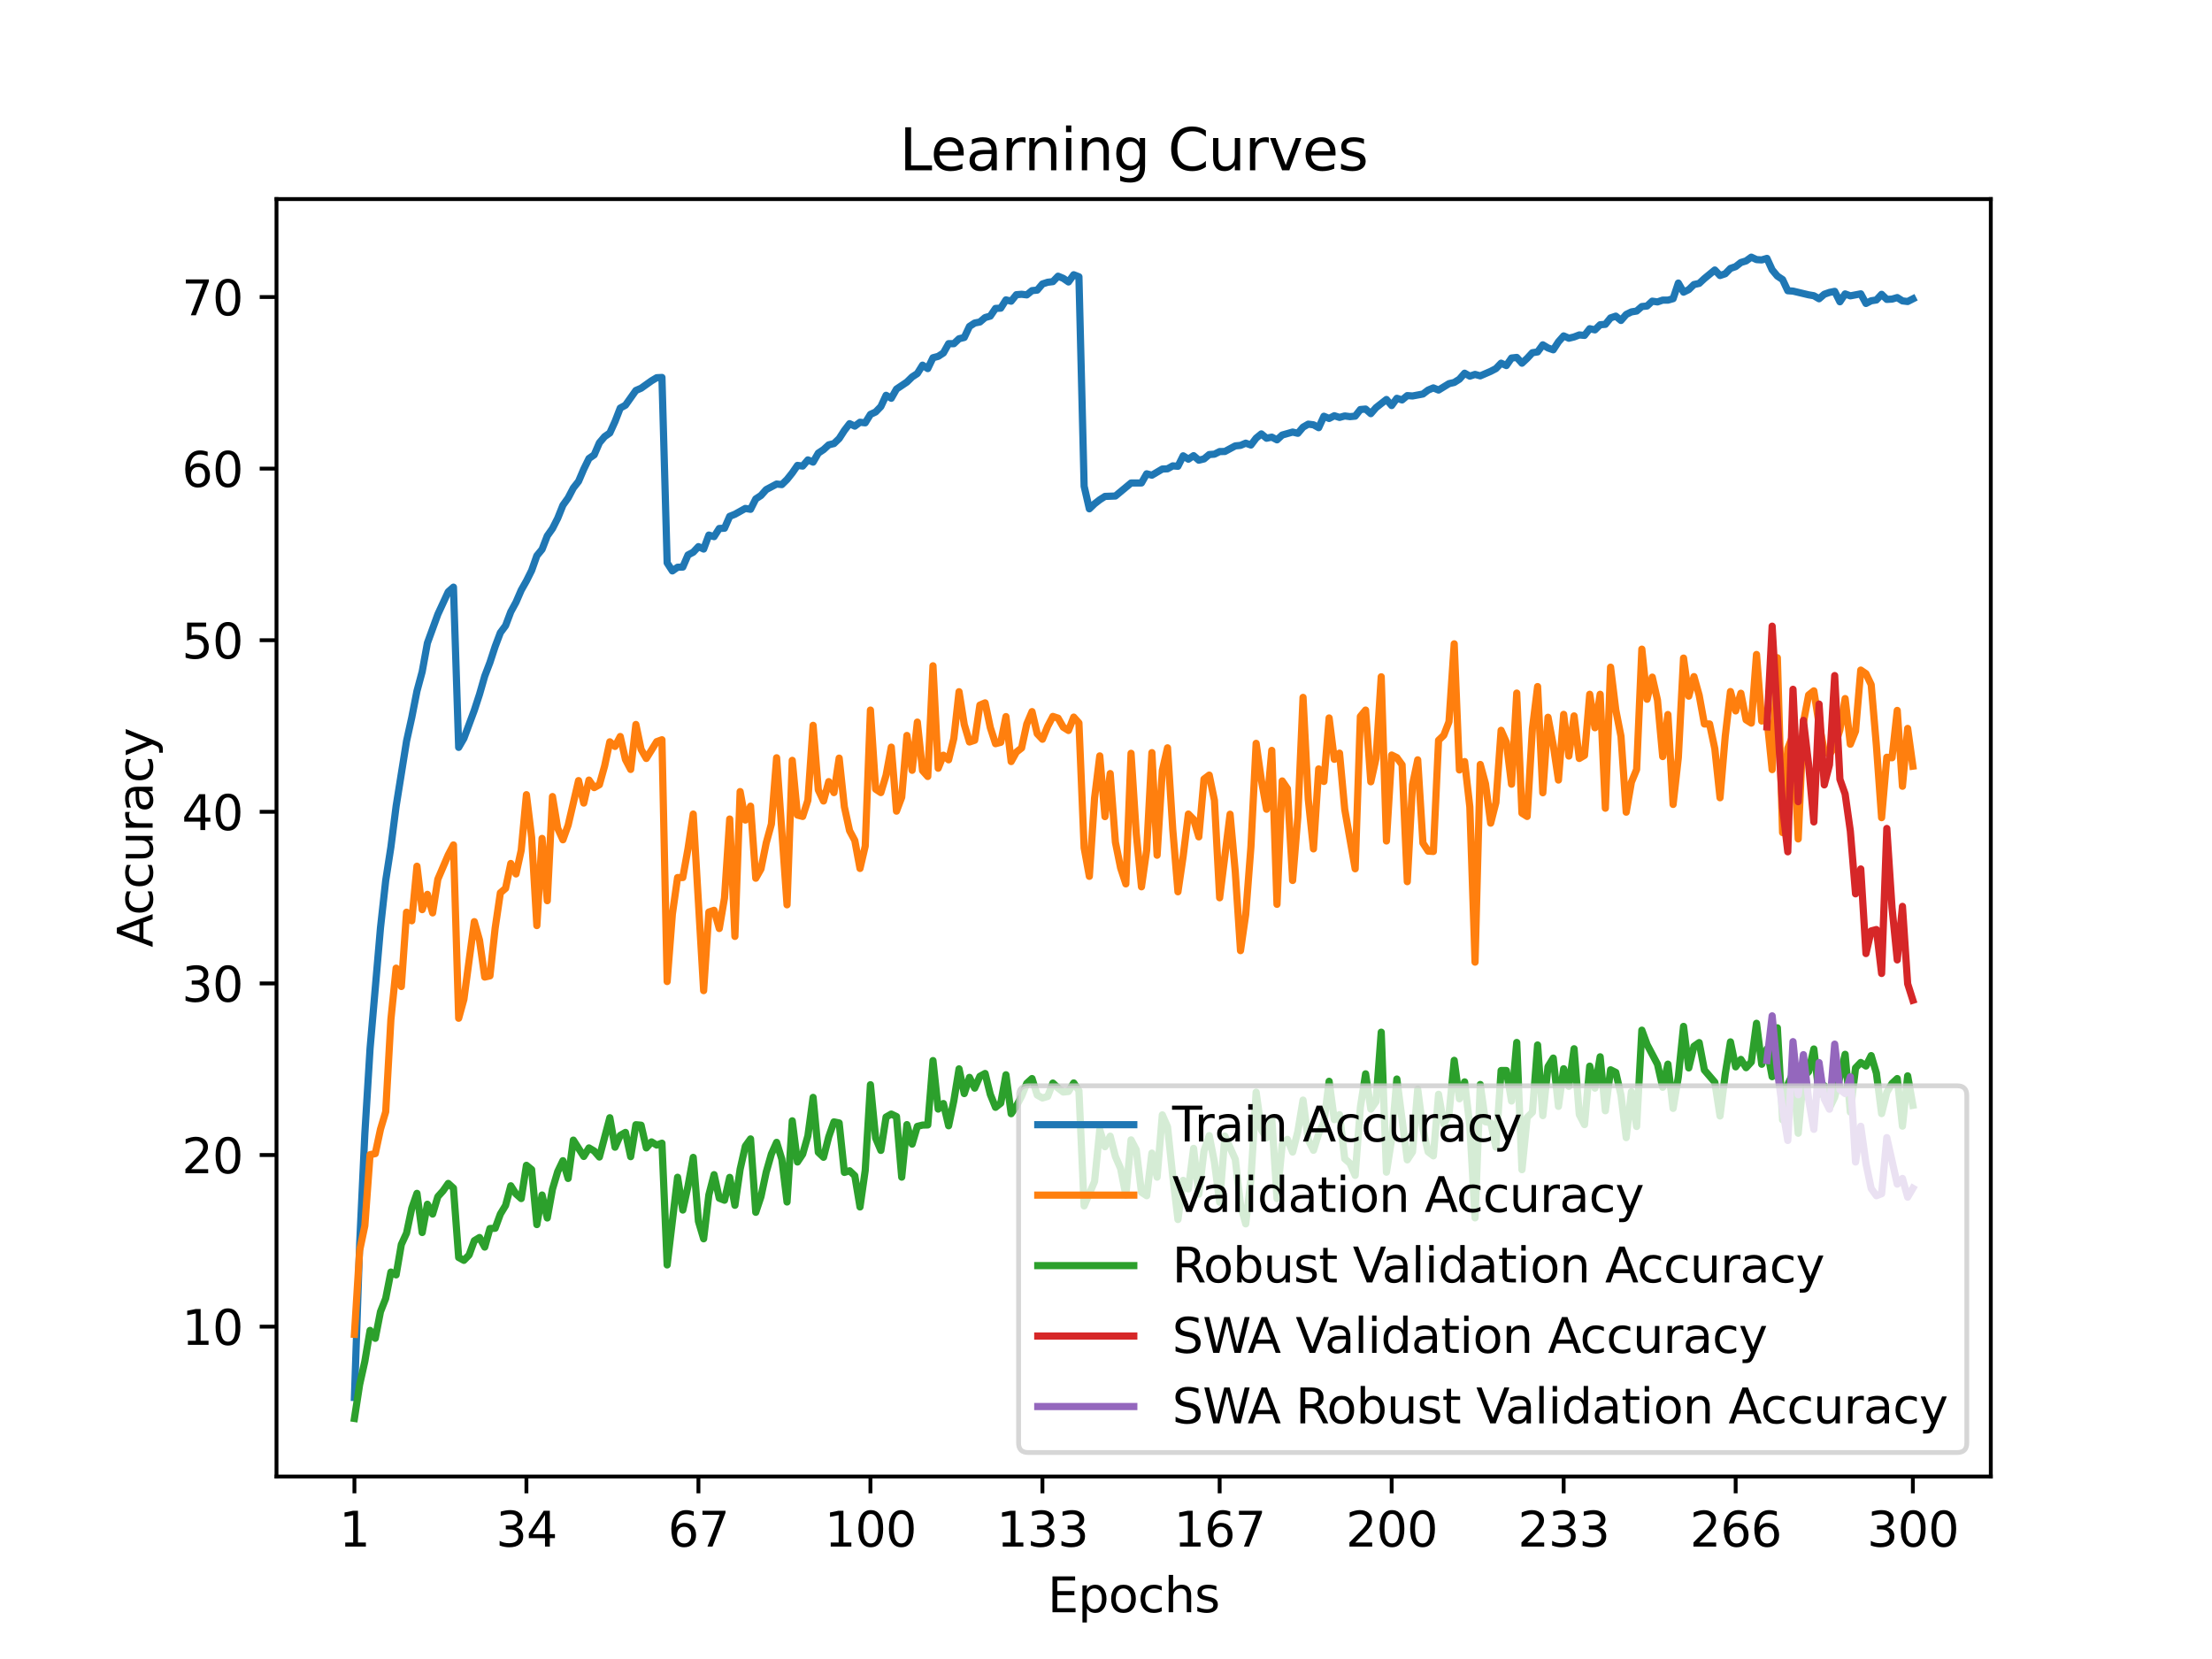 <?xml version="1.0" encoding="utf-8" standalone="no"?>
<!DOCTYPE svg PUBLIC "-//W3C//DTD SVG 1.1//EN"
  "http://www.w3.org/Graphics/SVG/1.1/DTD/svg11.dtd">
<svg xmlns:xlink="http://www.w3.org/1999/xlink" width="460.8pt" height="345.6pt" viewBox="0 0 460.8 345.6" xmlns="http://www.w3.org/2000/svg" version="1.1">
 <defs>
  <style type="text/css">*{stroke-linejoin: round; stroke-linecap: butt}</style>
 </defs>
 <g id="figure_1">
  <g id="patch_1">
   <path d="M 0 345.6 
L 460.8 345.6 
L 460.8 0 
L 0 0 
z
" style="fill: #ffffff"/>
  </g>
  <g id="axes_1">
   <g id="patch_2">
    <path d="M 57.6 307.584 
L 414.72 307.584 
L 414.72 41.472 
L 57.6 41.472 
z
" style="fill: #ffffff"/>
   </g>
   <g id="matplotlib.axis_1">
    <g id="xtick_1">
     <g id="line2d_1">
      <defs>
       <path id="mabf209eed7" d="M 0 0 
L 0 3.5 
" style="stroke: #000000; stroke-width: 0.8"/>
      </defs>
      <g>
       <use xlink:href="#mabf209eed7" x="73.833" y="307.584" style="stroke: #000000; stroke-width: 0.8"/>
      </g>
     </g>
     <g id="text_1">
      <!-- 1 -->
      <g transform="translate(70.651 322.182) scale(0.1 -0.1)">
       <defs>
        <path id="DejaVuSans-31" d="M 794 531 
L 1825 531 
L 1825 4091 
L 703 3866 
L 703 4441 
L 1819 4666 
L 2450 4666 
L 2450 531 
L 3481 531 
L 3481 0 
L 794 0 
L 794 531 
z
" transform="scale(0.016)"/>
       </defs>
       <use xlink:href="#DejaVuSans-31"/>
      </g>
     </g>
    </g>
    <g id="xtick_2">
     <g id="line2d_2">
      <g>
       <use xlink:href="#mabf209eed7" x="109.664" y="307.584" style="stroke: #000000; stroke-width: 0.8"/>
      </g>
     </g>
     <g id="text_2">
      <!-- 34 -->
      <g transform="translate(103.302 322.182) scale(0.1 -0.1)">
       <defs>
        <path id="DejaVuSans-33" d="M 2597 2516 
Q 3050 2419 3304 2112 
Q 3559 1806 3559 1356 
Q 3559 666 3084 287 
Q 2609 -91 1734 -91 
Q 1441 -91 1130 -33 
Q 819 25 488 141 
L 488 750 
Q 750 597 1062 519 
Q 1375 441 1716 441 
Q 2309 441 2620 675 
Q 2931 909 2931 1356 
Q 2931 1769 2642 2001 
Q 2353 2234 1838 2234 
L 1294 2234 
L 1294 2753 
L 1863 2753 
Q 2328 2753 2575 2939 
Q 2822 3125 2822 3475 
Q 2822 3834 2567 4026 
Q 2313 4219 1838 4219 
Q 1578 4219 1281 4162 
Q 984 4106 628 3988 
L 628 4550 
Q 988 4650 1302 4700 
Q 1616 4750 1894 4750 
Q 2613 4750 3031 4423 
Q 3450 4097 3450 3541 
Q 3450 3153 3228 2886 
Q 3006 2619 2597 2516 
z
" transform="scale(0.016)"/>
        <path id="DejaVuSans-34" d="M 2419 4116 
L 825 1625 
L 2419 1625 
L 2419 4116 
z
M 2253 4666 
L 3047 4666 
L 3047 1625 
L 3713 1625 
L 3713 1100 
L 3047 1100 
L 3047 0 
L 2419 0 
L 2419 1100 
L 313 1100 
L 313 1709 
L 2253 4666 
z
" transform="scale(0.016)"/>
       </defs>
       <use xlink:href="#DejaVuSans-33"/>
       <use xlink:href="#DejaVuSans-34" x="63.623"/>
      </g>
     </g>
    </g>
    <g id="xtick_3">
     <g id="line2d_3">
      <g>
       <use xlink:href="#mabf209eed7" x="145.496" y="307.584" style="stroke: #000000; stroke-width: 0.8"/>
      </g>
     </g>
     <g id="text_3">
      <!-- 67 -->
      <g transform="translate(139.133 322.182) scale(0.1 -0.1)">
       <defs>
        <path id="DejaVuSans-36" d="M 2113 2584 
Q 1688 2584 1439 2293 
Q 1191 2003 1191 1497 
Q 1191 994 1439 701 
Q 1688 409 2113 409 
Q 2538 409 2786 701 
Q 3034 994 3034 1497 
Q 3034 2003 2786 2293 
Q 2538 2584 2113 2584 
z
M 3366 4563 
L 3366 3988 
Q 3128 4100 2886 4159 
Q 2644 4219 2406 4219 
Q 1781 4219 1451 3797 
Q 1122 3375 1075 2522 
Q 1259 2794 1537 2939 
Q 1816 3084 2150 3084 
Q 2853 3084 3261 2657 
Q 3669 2231 3669 1497 
Q 3669 778 3244 343 
Q 2819 -91 2113 -91 
Q 1303 -91 875 529 
Q 447 1150 447 2328 
Q 447 3434 972 4092 
Q 1497 4750 2381 4750 
Q 2619 4750 2861 4703 
Q 3103 4656 3366 4563 
z
" transform="scale(0.016)"/>
        <path id="DejaVuSans-37" d="M 525 4666 
L 3525 4666 
L 3525 4397 
L 1831 0 
L 1172 0 
L 2766 4134 
L 525 4134 
L 525 4666 
z
" transform="scale(0.016)"/>
       </defs>
       <use xlink:href="#DejaVuSans-36"/>
       <use xlink:href="#DejaVuSans-37" x="63.623"/>
      </g>
     </g>
    </g>
    <g id="xtick_4">
     <g id="line2d_4">
      <g>
       <use xlink:href="#mabf209eed7" x="181.327" y="307.584" style="stroke: #000000; stroke-width: 0.8"/>
      </g>
     </g>
     <g id="text_4">
      <!-- 100 -->
      <g transform="translate(171.783 322.182) scale(0.1 -0.1)">
       <defs>
        <path id="DejaVuSans-30" d="M 2034 4250 
Q 1547 4250 1301 3770 
Q 1056 3291 1056 2328 
Q 1056 1369 1301 889 
Q 1547 409 2034 409 
Q 2525 409 2770 889 
Q 3016 1369 3016 2328 
Q 3016 3291 2770 3770 
Q 2525 4250 2034 4250 
z
M 2034 4750 
Q 2819 4750 3233 4129 
Q 3647 3509 3647 2328 
Q 3647 1150 3233 529 
Q 2819 -91 2034 -91 
Q 1250 -91 836 529 
Q 422 1150 422 2328 
Q 422 3509 836 4129 
Q 1250 4750 2034 4750 
z
" transform="scale(0.016)"/>
       </defs>
       <use xlink:href="#DejaVuSans-31"/>
       <use xlink:href="#DejaVuSans-30" x="63.623"/>
       <use xlink:href="#DejaVuSans-30" x="127.246"/>
      </g>
     </g>
    </g>
    <g id="xtick_5">
     <g id="line2d_5">
      <g>
       <use xlink:href="#mabf209eed7" x="217.158" y="307.584" style="stroke: #000000; stroke-width: 0.8"/>
      </g>
     </g>
     <g id="text_5">
      <!-- 133 -->
      <g transform="translate(207.615 322.182) scale(0.1 -0.1)">
       <use xlink:href="#DejaVuSans-31"/>
       <use xlink:href="#DejaVuSans-33" x="63.623"/>
       <use xlink:href="#DejaVuSans-33" x="127.246"/>
      </g>
     </g>
    </g>
    <g id="xtick_6">
     <g id="line2d_6">
      <g>
       <use xlink:href="#mabf209eed7" x="254.076" y="307.584" style="stroke: #000000; stroke-width: 0.8"/>
      </g>
     </g>
     <g id="text_6">
      <!-- 167 -->
      <g transform="translate(244.532 322.182) scale(0.1 -0.1)">
       <use xlink:href="#DejaVuSans-31"/>
       <use xlink:href="#DejaVuSans-36" x="63.623"/>
       <use xlink:href="#DejaVuSans-37" x="127.246"/>
      </g>
     </g>
    </g>
    <g id="xtick_7">
     <g id="line2d_7">
      <g>
       <use xlink:href="#mabf209eed7" x="289.907" y="307.584" style="stroke: #000000; stroke-width: 0.8"/>
      </g>
     </g>
     <g id="text_7">
      <!-- 200 -->
      <g transform="translate(280.363 322.182) scale(0.1 -0.1)">
       <defs>
        <path id="DejaVuSans-32" d="M 1228 531 
L 3431 531 
L 3431 0 
L 469 0 
L 469 531 
Q 828 903 1448 1529 
Q 2069 2156 2228 2338 
Q 2531 2678 2651 2914 
Q 2772 3150 2772 3378 
Q 2772 3750 2511 3984 
Q 2250 4219 1831 4219 
Q 1534 4219 1204 4116 
Q 875 4013 500 3803 
L 500 4441 
Q 881 4594 1212 4672 
Q 1544 4750 1819 4750 
Q 2544 4750 2975 4387 
Q 3406 4025 3406 3419 
Q 3406 3131 3298 2873 
Q 3191 2616 2906 2266 
Q 2828 2175 2409 1742 
Q 1991 1309 1228 531 
z
" transform="scale(0.016)"/>
       </defs>
       <use xlink:href="#DejaVuSans-32"/>
       <use xlink:href="#DejaVuSans-30" x="63.623"/>
       <use xlink:href="#DejaVuSans-30" x="127.246"/>
      </g>
     </g>
    </g>
    <g id="xtick_8">
     <g id="line2d_8">
      <g>
       <use xlink:href="#mabf209eed7" x="325.739" y="307.584" style="stroke: #000000; stroke-width: 0.8"/>
      </g>
     </g>
     <g id="text_8">
      <!-- 233 -->
      <g transform="translate(316.195 322.182) scale(0.1 -0.1)">
       <use xlink:href="#DejaVuSans-32"/>
       <use xlink:href="#DejaVuSans-33" x="63.623"/>
       <use xlink:href="#DejaVuSans-33" x="127.246"/>
      </g>
     </g>
    </g>
    <g id="xtick_9">
     <g id="line2d_9">
      <g>
       <use xlink:href="#mabf209eed7" x="361.57" y="307.584" style="stroke: #000000; stroke-width: 0.8"/>
      </g>
     </g>
     <g id="text_9">
      <!-- 266 -->
      <g transform="translate(352.026 322.182) scale(0.1 -0.1)">
       <use xlink:href="#DejaVuSans-32"/>
       <use xlink:href="#DejaVuSans-36" x="63.623"/>
       <use xlink:href="#DejaVuSans-36" x="127.246"/>
      </g>
     </g>
    </g>
    <g id="xtick_10">
     <g id="line2d_10">
      <g>
       <use xlink:href="#mabf209eed7" x="398.487" y="307.584" style="stroke: #000000; stroke-width: 0.8"/>
      </g>
     </g>
     <g id="text_10">
      <!-- 300 -->
      <g transform="translate(388.944 322.182) scale(0.1 -0.1)">
       <use xlink:href="#DejaVuSans-33"/>
       <use xlink:href="#DejaVuSans-30" x="63.623"/>
       <use xlink:href="#DejaVuSans-30" x="127.246"/>
      </g>
     </g>
    </g>
    <g id="text_11">
     <!-- Epochs -->
     <g transform="translate(218.244 335.861) scale(0.1 -0.1)">
      <defs>
       <path id="DejaVuSans-45" d="M 628 4666 
L 3578 4666 
L 3578 4134 
L 1259 4134 
L 1259 2753 
L 3481 2753 
L 3481 2222 
L 1259 2222 
L 1259 531 
L 3634 531 
L 3634 0 
L 628 0 
L 628 4666 
z
" transform="scale(0.016)"/>
       <path id="DejaVuSans-70" d="M 1159 525 
L 1159 -1331 
L 581 -1331 
L 581 3500 
L 1159 3500 
L 1159 2969 
Q 1341 3281 1617 3432 
Q 1894 3584 2278 3584 
Q 2916 3584 3314 3078 
Q 3713 2572 3713 1747 
Q 3713 922 3314 415 
Q 2916 -91 2278 -91 
Q 1894 -91 1617 61 
Q 1341 213 1159 525 
z
M 3116 1747 
Q 3116 2381 2855 2742 
Q 2594 3103 2138 3103 
Q 1681 3103 1420 2742 
Q 1159 2381 1159 1747 
Q 1159 1113 1420 752 
Q 1681 391 2138 391 
Q 2594 391 2855 752 
Q 3116 1113 3116 1747 
z
" transform="scale(0.016)"/>
       <path id="DejaVuSans-6f" d="M 1959 3097 
Q 1497 3097 1228 2736 
Q 959 2375 959 1747 
Q 959 1119 1226 758 
Q 1494 397 1959 397 
Q 2419 397 2687 759 
Q 2956 1122 2956 1747 
Q 2956 2369 2687 2733 
Q 2419 3097 1959 3097 
z
M 1959 3584 
Q 2709 3584 3137 3096 
Q 3566 2609 3566 1747 
Q 3566 888 3137 398 
Q 2709 -91 1959 -91 
Q 1206 -91 779 398 
Q 353 888 353 1747 
Q 353 2609 779 3096 
Q 1206 3584 1959 3584 
z
" transform="scale(0.016)"/>
       <path id="DejaVuSans-63" d="M 3122 3366 
L 3122 2828 
Q 2878 2963 2633 3030 
Q 2388 3097 2138 3097 
Q 1578 3097 1268 2742 
Q 959 2388 959 1747 
Q 959 1106 1268 751 
Q 1578 397 2138 397 
Q 2388 397 2633 464 
Q 2878 531 3122 666 
L 3122 134 
Q 2881 22 2623 -34 
Q 2366 -91 2075 -91 
Q 1284 -91 818 406 
Q 353 903 353 1747 
Q 353 2603 823 3093 
Q 1294 3584 2113 3584 
Q 2378 3584 2631 3529 
Q 2884 3475 3122 3366 
z
" transform="scale(0.016)"/>
       <path id="DejaVuSans-68" d="M 3513 2113 
L 3513 0 
L 2938 0 
L 2938 2094 
Q 2938 2591 2744 2837 
Q 2550 3084 2163 3084 
Q 1697 3084 1428 2787 
Q 1159 2491 1159 1978 
L 1159 0 
L 581 0 
L 581 4863 
L 1159 4863 
L 1159 2956 
Q 1366 3272 1645 3428 
Q 1925 3584 2291 3584 
Q 2894 3584 3203 3211 
Q 3513 2838 3513 2113 
z
" transform="scale(0.016)"/>
       <path id="DejaVuSans-73" d="M 2834 3397 
L 2834 2853 
Q 2591 2978 2328 3040 
Q 2066 3103 1784 3103 
Q 1356 3103 1142 2972 
Q 928 2841 928 2578 
Q 928 2378 1081 2264 
Q 1234 2150 1697 2047 
L 1894 2003 
Q 2506 1872 2764 1633 
Q 3022 1394 3022 966 
Q 3022 478 2636 193 
Q 2250 -91 1575 -91 
Q 1294 -91 989 -36 
Q 684 19 347 128 
L 347 722 
Q 666 556 975 473 
Q 1284 391 1588 391 
Q 1994 391 2212 530 
Q 2431 669 2431 922 
Q 2431 1156 2273 1281 
Q 2116 1406 1581 1522 
L 1381 1569 
Q 847 1681 609 1914 
Q 372 2147 372 2553 
Q 372 3047 722 3315 
Q 1072 3584 1716 3584 
Q 2034 3584 2315 3537 
Q 2597 3491 2834 3397 
z
" transform="scale(0.016)"/>
      </defs>
      <use xlink:href="#DejaVuSans-45"/>
      <use xlink:href="#DejaVuSans-70" x="63.184"/>
      <use xlink:href="#DejaVuSans-6f" x="126.66"/>
      <use xlink:href="#DejaVuSans-63" x="187.842"/>
      <use xlink:href="#DejaVuSans-68" x="242.822"/>
      <use xlink:href="#DejaVuSans-73" x="306.201"/>
     </g>
    </g>
   </g>
   <g id="matplotlib.axis_2">
    <g id="ytick_1">
     <g id="line2d_11">
      <defs>
       <path id="m781e05c238" d="M 0 0 
L -3.5 0 
" style="stroke: #000000; stroke-width: 0.8"/>
      </defs>
      <g>
       <use xlink:href="#m781e05c238" x="57.6" y="276.358" style="stroke: #000000; stroke-width: 0.8"/>
      </g>
     </g>
     <g id="text_12">
      <!-- 10 -->
      <g transform="translate(37.875 280.157) scale(0.1 -0.1)">
       <use xlink:href="#DejaVuSans-31"/>
       <use xlink:href="#DejaVuSans-30" x="63.623"/>
      </g>
     </g>
    </g>
    <g id="ytick_2">
     <g id="line2d_12">
      <g>
       <use xlink:href="#m781e05c238" x="57.6" y="240.611" style="stroke: #000000; stroke-width: 0.8"/>
      </g>
     </g>
     <g id="text_13">
      <!-- 20 -->
      <g transform="translate(37.875 244.41) scale(0.1 -0.1)">
       <use xlink:href="#DejaVuSans-32"/>
       <use xlink:href="#DejaVuSans-30" x="63.623"/>
      </g>
     </g>
    </g>
    <g id="ytick_3">
     <g id="line2d_13">
      <g>
       <use xlink:href="#m781e05c238" x="57.6" y="204.865" style="stroke: #000000; stroke-width: 0.8"/>
      </g>
     </g>
     <g id="text_14">
      <!-- 30 -->
      <g transform="translate(37.875 208.664) scale(0.1 -0.1)">
       <use xlink:href="#DejaVuSans-33"/>
       <use xlink:href="#DejaVuSans-30" x="63.623"/>
      </g>
     </g>
    </g>
    <g id="ytick_4">
     <g id="line2d_14">
      <g>
       <use xlink:href="#m781e05c238" x="57.6" y="169.118" style="stroke: #000000; stroke-width: 0.8"/>
      </g>
     </g>
     <g id="text_15">
      <!-- 40 -->
      <g transform="translate(37.875 172.917) scale(0.1 -0.1)">
       <use xlink:href="#DejaVuSans-34"/>
       <use xlink:href="#DejaVuSans-30" x="63.623"/>
      </g>
     </g>
    </g>
    <g id="ytick_5">
     <g id="line2d_15">
      <g>
       <use xlink:href="#m781e05c238" x="57.6" y="133.372" style="stroke: #000000; stroke-width: 0.8"/>
      </g>
     </g>
     <g id="text_16">
      <!-- 50 -->
      <g transform="translate(37.875 137.171) scale(0.1 -0.1)">
       <defs>
        <path id="DejaVuSans-35" d="M 691 4666 
L 3169 4666 
L 3169 4134 
L 1269 4134 
L 1269 2991 
Q 1406 3038 1543 3061 
Q 1681 3084 1819 3084 
Q 2600 3084 3056 2656 
Q 3513 2228 3513 1497 
Q 3513 744 3044 326 
Q 2575 -91 1722 -91 
Q 1428 -91 1123 -41 
Q 819 9 494 109 
L 494 744 
Q 775 591 1075 516 
Q 1375 441 1709 441 
Q 2250 441 2565 725 
Q 2881 1009 2881 1497 
Q 2881 1984 2565 2268 
Q 2250 2553 1709 2553 
Q 1456 2553 1204 2497 
Q 953 2441 691 2322 
L 691 4666 
z
" transform="scale(0.016)"/>
       </defs>
       <use xlink:href="#DejaVuSans-35"/>
       <use xlink:href="#DejaVuSans-30" x="63.623"/>
      </g>
     </g>
    </g>
    <g id="ytick_6">
     <g id="line2d_16">
      <g>
       <use xlink:href="#m781e05c238" x="57.6" y="97.625" style="stroke: #000000; stroke-width: 0.8"/>
      </g>
     </g>
     <g id="text_17">
      <!-- 60 -->
      <g transform="translate(37.875 101.425) scale(0.1 -0.1)">
       <use xlink:href="#DejaVuSans-36"/>
       <use xlink:href="#DejaVuSans-30" x="63.623"/>
      </g>
     </g>
    </g>
    <g id="ytick_7">
     <g id="line2d_17">
      <g>
       <use xlink:href="#m781e05c238" x="57.6" y="61.879" style="stroke: #000000; stroke-width: 0.8"/>
      </g>
     </g>
     <g id="text_18">
      <!-- 70 -->
      <g transform="translate(37.875 65.678) scale(0.1 -0.1)">
       <use xlink:href="#DejaVuSans-37"/>
       <use xlink:href="#DejaVuSans-30" x="63.623"/>
      </g>
     </g>
    </g>
    <g id="text_19">
     <!-- Accuracy -->
     <g transform="translate(31.795 197.356) rotate(-90) scale(0.1 -0.1)">
      <defs>
       <path id="DejaVuSans-41" d="M 2188 4044 
L 1331 1722 
L 3047 1722 
L 2188 4044 
z
M 1831 4666 
L 2547 4666 
L 4325 0 
L 3669 0 
L 3244 1197 
L 1141 1197 
L 716 0 
L 50 0 
L 1831 4666 
z
" transform="scale(0.016)"/>
       <path id="DejaVuSans-75" d="M 544 1381 
L 544 3500 
L 1119 3500 
L 1119 1403 
Q 1119 906 1312 657 
Q 1506 409 1894 409 
Q 2359 409 2629 706 
Q 2900 1003 2900 1516 
L 2900 3500 
L 3475 3500 
L 3475 0 
L 2900 0 
L 2900 538 
Q 2691 219 2414 64 
Q 2138 -91 1772 -91 
Q 1169 -91 856 284 
Q 544 659 544 1381 
z
M 1991 3584 
L 1991 3584 
z
" transform="scale(0.016)"/>
       <path id="DejaVuSans-72" d="M 2631 2963 
Q 2534 3019 2420 3045 
Q 2306 3072 2169 3072 
Q 1681 3072 1420 2755 
Q 1159 2438 1159 1844 
L 1159 0 
L 581 0 
L 581 3500 
L 1159 3500 
L 1159 2956 
Q 1341 3275 1631 3429 
Q 1922 3584 2338 3584 
Q 2397 3584 2469 3576 
Q 2541 3569 2628 3553 
L 2631 2963 
z
" transform="scale(0.016)"/>
       <path id="DejaVuSans-61" d="M 2194 1759 
Q 1497 1759 1228 1600 
Q 959 1441 959 1056 
Q 959 750 1161 570 
Q 1363 391 1709 391 
Q 2188 391 2477 730 
Q 2766 1069 2766 1631 
L 2766 1759 
L 2194 1759 
z
M 3341 1997 
L 3341 0 
L 2766 0 
L 2766 531 
Q 2569 213 2275 61 
Q 1981 -91 1556 -91 
Q 1019 -91 701 211 
Q 384 513 384 1019 
Q 384 1609 779 1909 
Q 1175 2209 1959 2209 
L 2766 2209 
L 2766 2266 
Q 2766 2663 2505 2880 
Q 2244 3097 1772 3097 
Q 1472 3097 1187 3025 
Q 903 2953 641 2809 
L 641 3341 
Q 956 3463 1253 3523 
Q 1550 3584 1831 3584 
Q 2591 3584 2966 3190 
Q 3341 2797 3341 1997 
z
" transform="scale(0.016)"/>
       <path id="DejaVuSans-79" d="M 2059 -325 
Q 1816 -950 1584 -1140 
Q 1353 -1331 966 -1331 
L 506 -1331 
L 506 -850 
L 844 -850 
Q 1081 -850 1212 -737 
Q 1344 -625 1503 -206 
L 1606 56 
L 191 3500 
L 800 3500 
L 1894 763 
L 2988 3500 
L 3597 3500 
L 2059 -325 
z
" transform="scale(0.016)"/>
      </defs>
      <use xlink:href="#DejaVuSans-41"/>
      <use xlink:href="#DejaVuSans-63" x="66.658"/>
      <use xlink:href="#DejaVuSans-63" x="121.639"/>
      <use xlink:href="#DejaVuSans-75" x="176.619"/>
      <use xlink:href="#DejaVuSans-72" x="239.998"/>
      <use xlink:href="#DejaVuSans-61" x="281.111"/>
      <use xlink:href="#DejaVuSans-63" x="342.391"/>
      <use xlink:href="#DejaVuSans-79" x="397.371"/>
     </g>
    </g>
   </g>
   <g id="line2d_18">
    <path d="M 73.833 291.117 
L 74.919 259.278 
L 76.004 236.164 
L 77.09 218.413 
L 79.262 193.279 
L 80.348 183.438 
L 81.433 176.45 
L 82.519 167.946 
L 84.691 154.384 
L 85.777 149.472 
L 86.862 143.956 
L 87.948 139.928 
L 89.034 133.962 
L 91.206 127.988 
L 93.377 123.281 
L 94.463 122.315 
L 95.549 155.692 
L 96.635 153.819 
L 98.806 147.974 
L 99.892 144.636 
L 100.978 140.85 
L 102.064 137.997 
L 103.149 134.68 
L 104.235 131.799 
L 105.321 130.33 
L 106.407 127.449 
L 107.493 125.454 
L 108.578 122.941 
L 109.664 121.021 
L 110.75 118.845 
L 111.836 115.763 
L 112.922 114.441 
L 114.007 111.638 
L 115.093 110.101 
L 116.179 107.956 
L 117.265 105.25 
L 118.351 103.731 
L 119.436 101.658 
L 120.522 100.278 
L 121.608 97.733 
L 122.694 95.513 
L 123.78 94.755 
L 124.865 92.242 
L 125.951 90.955 
L 127.037 90.197 
L 128.123 87.809 
L 129.209 85.007 
L 130.294 84.41 
L 132.466 81.343 
L 133.552 80.875 
L 135.723 79.33 
L 136.809 78.683 
L 137.895 78.63 
L 138.981 117.254 
L 140.067 118.93 
L 141.152 118.165 
L 142.238 118.13 
L 143.324 115.606 
L 144.41 115.041 
L 145.496 113.872 
L 146.581 114.376 
L 147.667 111.466 
L 148.753 111.792 
L 149.839 110.09 
L 150.925 110.04 
L 152.01 107.563 
L 153.096 107.13 
L 155.268 105.915 
L 156.354 106.097 
L 157.439 103.935 
L 158.525 103.22 
L 159.611 101.994 
L 161.783 100.835 
L 162.868 100.95 
L 163.954 99.885 
L 165.04 98.523 
L 166.126 96.953 
L 167.212 97.089 
L 168.297 95.806 
L 169.383 96.267 
L 170.469 94.39 
L 171.555 93.668 
L 172.641 92.671 
L 173.726 92.403 
L 174.812 91.363 
L 175.898 89.679 
L 176.984 88.26 
L 178.07 88.771 
L 179.155 87.96 
L 180.241 88.085 
L 181.327 86.326 
L 182.413 85.822 
L 183.499 84.696 
L 184.584 82.351 
L 185.67 82.966 
L 186.756 81.05 
L 188.928 79.588 
L 190.013 78.523 
L 191.099 77.818 
L 192.185 76.07 
L 193.271 76.785 
L 194.357 74.526 
L 195.442 74.237 
L 196.528 73.532 
L 197.614 71.591 
L 198.7 71.598 
L 199.786 70.569 
L 200.871 70.304 
L 201.957 67.999 
L 203.043 67.291 
L 204.129 67.077 
L 205.215 66.151 
L 206.3 65.85 
L 207.386 64.249 
L 208.472 64.195 
L 209.558 62.472 
L 210.644 62.741 
L 211.729 61.389 
L 212.815 61.304 
L 213.901 61.429 
L 214.987 60.542 
L 216.073 60.438 
L 217.158 59.155 
L 218.244 58.801 
L 219.33 58.669 
L 220.416 57.536 
L 221.502 57.99 
L 222.587 58.737 
L 223.673 57.236 
L 224.759 57.657 
L 225.845 101.289 
L 226.931 105.997 
L 228.016 104.95 
L 229.102 104.106 
L 230.188 103.409 
L 232.36 103.327 
L 235.617 100.621 
L 237.789 100.607 
L 238.875 98.705 
L 239.96 98.991 
L 242.132 97.708 
L 243.218 97.661 
L 244.304 97.05 
L 245.389 97.132 
L 246.475 94.955 
L 247.561 95.656 
L 248.647 94.923 
L 249.733 95.867 
L 250.818 95.602 
L 251.904 94.691 
L 252.99 94.612 
L 254.076 94.069 
L 255.162 94.051 
L 257.333 92.885 
L 258.419 92.782 
L 259.505 92.321 
L 260.591 92.707 
L 261.676 91.273 
L 262.762 90.39 
L 263.848 91.291 
L 264.934 91.062 
L 266.02 91.627 
L 267.105 90.626 
L 269.277 90.008 
L 270.363 90.265 
L 271.449 88.986 
L 272.534 88.36 
L 273.62 88.492 
L 274.706 89.096 
L 275.792 86.712 
L 276.878 87.173 
L 277.963 86.608 
L 279.049 86.955 
L 280.135 86.651 
L 281.221 86.791 
L 282.307 86.691 
L 283.392 85.311 
L 284.478 85.214 
L 285.564 86.172 
L 286.65 84.921 
L 288.821 83.22 
L 289.907 84.478 
L 290.993 82.973 
L 292.079 83.313 
L 293.165 82.408 
L 294.25 82.49 
L 296.422 82.083 
L 297.508 81.261 
L 298.594 80.807 
L 299.679 81.257 
L 301.851 79.924 
L 302.937 79.674 
L 304.023 78.991 
L 305.108 77.747 
L 306.194 78.358 
L 307.28 77.997 
L 308.366 78.297 
L 310.537 77.357 
L 311.623 76.792 
L 312.709 75.659 
L 313.795 76.153 
L 314.881 74.583 
L 315.966 74.458 
L 317.052 75.659 
L 318.138 74.648 
L 319.224 73.475 
L 320.31 73.311 
L 321.395 71.834 
L 322.481 72.489 
L 323.567 72.871 
L 324.653 71.205 
L 325.739 69.976 
L 326.824 70.458 
L 327.91 70.194 
L 328.996 69.772 
L 330.082 69.868 
L 331.168 68.478 
L 332.253 68.717 
L 333.339 67.649 
L 334.425 67.566 
L 335.511 66.226 
L 336.597 65.858 
L 337.682 66.758 
L 338.768 65.504 
L 339.854 64.975 
L 340.94 64.796 
L 342.026 63.856 
L 343.111 63.749 
L 344.197 62.737 
L 345.283 62.898 
L 346.369 62.519 
L 347.455 62.526 
L 348.54 62.219 
L 349.626 58.966 
L 350.712 60.86 
L 351.798 60.331 
L 352.884 59.273 
L 353.969 59.037 
L 355.055 58.029 
L 357.227 56.245 
L 358.313 57.396 
L 359.398 57.028 
L 360.484 55.917 
L 361.57 55.541 
L 362.656 54.683 
L 363.742 54.354 
L 364.827 53.568 
L 365.913 54.079 
L 366.999 54.147 
L 368.085 53.825 
L 369.171 56.21 
L 370.256 57.511 
L 371.342 58.236 
L 372.428 60.564 
L 373.514 60.642 
L 376.771 61.418 
L 377.857 61.604 
L 378.943 62.237 
L 380.029 61.296 
L 381.114 60.917 
L 382.2 60.692 
L 383.286 62.866 
L 384.372 61.228 
L 385.458 61.632 
L 387.629 61.214 
L 388.715 63.216 
L 389.801 62.658 
L 390.887 62.49 
L 391.972 61.311 
L 393.058 62.369 
L 394.144 62.308 
L 395.23 61.99 
L 396.316 62.68 
L 397.401 62.812 
L 398.487 62.258 
L 398.487 62.258 
" clip-path="url(#p402a808c6b)" style="fill: none; stroke: #1f77b4; stroke-width: 1.5; stroke-linecap: square"/>
   </g>
   <g id="line2d_19">
    <path d="M 73.833 277.966 
L 74.919 260.522 
L 76.004 255.339 
L 77.09 240.54 
L 78.176 240.325 
L 79.262 235.249 
L 80.348 231.603 
L 81.433 212.371 
L 82.519 201.683 
L 83.605 205.508 
L 84.691 190.03 
L 85.777 191.817 
L 86.862 180.45 
L 87.948 189.494 
L 89.034 186.312 
L 90.12 190.173 
L 91.206 183.167 
L 93.377 178.091 
L 94.463 176.017 
L 95.549 212.121 
L 96.635 208.189 
L 98.806 191.996 
L 99.892 195.857 
L 100.978 203.542 
L 102.064 203.292 
L 103.149 193.354 
L 104.235 185.991 
L 105.321 185.061 
L 106.407 179.878 
L 107.493 182.058 
L 108.578 177.125 
L 109.664 165.544 
L 110.75 174.444 
L 111.836 192.818 
L 112.922 174.659 
L 114.007 187.635 
L 115.093 165.937 
L 116.179 172.55 
L 117.265 174.945 
L 118.351 171.906 
L 120.522 162.612 
L 121.608 167.295 
L 122.694 162.505 
L 123.78 164.078 
L 124.865 163.47 
L 125.951 159.574 
L 127.037 154.534 
L 128.123 155.499 
L 129.209 153.426 
L 130.294 158.216 
L 131.38 160.289 
L 132.466 150.923 
L 133.552 156.107 
L 134.638 158.001 
L 136.809 154.498 
L 137.895 154.105 
L 138.981 204.471 
L 140.067 190.423 
L 141.152 182.809 
L 142.238 182.809 
L 143.324 176.804 
L 144.41 169.583 
L 146.581 206.366 
L 147.667 189.994 
L 148.753 189.637 
L 149.839 193.426 
L 150.925 187.063 
L 152.01 170.62 
L 153.096 195.07 
L 154.182 164.9 
L 155.268 170.834 
L 156.354 167.939 
L 157.439 182.952 
L 158.525 181.022 
L 159.611 175.624 
L 160.697 171.656 
L 161.783 157.858 
L 163.954 188.493 
L 165.04 158.394 
L 166.126 169.797 
L 167.212 170.083 
L 168.297 166.723 
L 169.383 151.102 
L 170.469 164.543 
L 171.555 166.866 
L 172.641 162.827 
L 173.726 165.115 
L 174.812 157.93 
L 175.898 168.082 
L 176.984 173.05 
L 178.07 175.088 
L 179.155 180.915 
L 180.241 176.268 
L 181.327 147.921 
L 182.413 164.4 
L 183.499 165.115 
L 184.584 161.504 
L 185.67 155.642 
L 186.756 168.975 
L 187.842 166.08 
L 188.928 153.211 
L 190.013 160.468 
L 191.099 150.423 
L 192.185 160.539 
L 193.271 161.755 
L 194.357 138.698 
L 195.442 160.039 
L 196.528 157.322 
L 197.614 158.287 
L 198.7 153.819 
L 199.786 144.096 
L 200.871 150.923 
L 201.957 154.569 
L 203.043 154.212 
L 204.129 146.884 
L 205.215 146.419 
L 206.3 151.567 
L 207.386 154.927 
L 208.472 154.641 
L 209.558 149.279 
L 210.644 158.645 
L 211.729 156.679 
L 212.815 155.821 
L 213.901 150.816 
L 214.987 148.242 
L 216.073 152.854 
L 217.158 153.998 
L 218.244 151.317 
L 219.33 149.243 
L 220.416 149.601 
L 221.502 151.495 
L 222.587 152.174 
L 223.673 149.386 
L 224.759 150.602 
L 225.845 176.625 
L 226.931 182.559 
L 228.016 166.259 
L 229.102 157.465 
L 230.188 170.119 
L 231.274 161.147 
L 232.36 175.445 
L 233.445 180.807 
L 234.531 184.132 
L 235.617 156.929 
L 236.703 173.658 
L 237.789 184.739 
L 238.875 177.09 
L 239.96 156.786 
L 241.046 178.162 
L 242.132 160.503 
L 243.218 155.785 
L 244.304 172.729 
L 245.389 185.776 
L 246.475 178.377 
L 247.561 169.583 
L 248.647 170.691 
L 249.733 174.337 
L 250.818 162.291 
L 251.904 161.469 
L 252.99 166.723 
L 254.076 187.027 
L 256.247 169.619 
L 257.333 181.665 
L 258.419 198.037 
L 259.505 190.495 
L 260.591 176.411 
L 261.676 154.855 
L 262.762 162.469 
L 263.848 168.582 
L 264.934 156.321 
L 266.02 188.386 
L 267.105 162.684 
L 268.191 164.293 
L 269.277 183.417 
L 270.363 170.191 
L 271.449 145.275 
L 272.534 166.473 
L 273.62 176.839 
L 274.706 160.182 
L 275.792 162.791 
L 276.878 149.565 
L 277.963 158.18 
L 279.049 156.893 
L 280.135 168.618 
L 282.307 180.986 
L 283.392 149.243 
L 284.478 147.921 
L 285.564 162.863 
L 286.65 158.001 
L 287.736 140.986 
L 288.821 175.195 
L 289.907 157.286 
L 290.993 157.822 
L 292.079 159.324 
L 293.165 183.667 
L 294.25 163.47 
L 295.336 158.287 
L 296.422 175.624 
L 297.508 177.304 
L 298.594 177.376 
L 299.679 154.212 
L 300.765 153.175 
L 301.851 150.351 
L 302.937 134.123 
L 304.023 160.396 
L 305.108 158.645 
L 306.194 168.117 
L 307.28 200.432 
L 308.366 159.252 
L 309.452 163.256 
L 310.537 171.478 
L 311.623 167.188 
L 312.709 152.139 
L 313.795 154.605 
L 314.881 163.363 
L 315.966 144.382 
L 317.052 169.404 
L 318.138 170.083 
L 319.224 151.817 
L 320.31 143.023 
L 321.395 165.15 
L 322.481 149.422 
L 323.567 155.213 
L 324.653 162.505 
L 325.739 148.814 
L 326.824 157.501 
L 327.91 149.136 
L 328.996 158.001 
L 330.082 157.358 
L 331.168 144.632 
L 332.253 151.603 
L 333.339 144.632 
L 334.425 168.368 
L 335.511 138.984 
L 336.597 147.885 
L 337.682 153.39 
L 338.768 169.19 
L 339.854 162.934 
L 340.94 160.289 
L 342.026 135.231 
L 343.111 145.669 
L 344.197 141.057 
L 345.283 145.847 
L 346.369 157.608 
L 347.455 148.85 
L 348.54 167.581 
L 349.626 157.822 
L 350.712 137.089 
L 351.798 145.025 
L 352.884 140.95 
L 353.969 144.846 
L 355.055 150.816 
L 356.141 150.816 
L 357.227 155.964 
L 358.313 166.187 
L 359.398 153.39 
L 360.484 144.06 
L 361.57 148.099 
L 362.656 144.418 
L 363.742 149.958 
L 364.827 150.637 
L 365.913 136.339 
L 366.999 150.208 
L 368.085 149.672 
L 369.171 160.325 
L 370.256 137.018 
L 371.342 173.444 
L 372.428 155.892 
L 373.514 153.175 
L 374.6 174.766 
L 375.685 150.459 
L 376.771 144.775 
L 377.857 143.917 
L 378.943 150.78 
L 380.029 156.536 
L 381.114 157.143 
L 382.2 155.535 
L 383.286 152.031 
L 384.372 145.526 
L 385.458 155.034 
L 386.543 152.317 
L 387.629 139.592 
L 388.715 140.342 
L 389.801 142.63 
L 390.887 155.32 
L 391.972 170.334 
L 393.058 157.751 
L 394.144 157.858 
L 395.23 147.992 
L 396.316 163.792 
L 397.401 151.746 
L 398.487 159.61 
L 398.487 159.61 
" clip-path="url(#p402a808c6b)" style="fill: none; stroke: #ff7f0e; stroke-width: 1.5; stroke-linecap: square"/>
   </g>
   <g id="line2d_20">
    <path d="M 73.833 295.488 
L 74.919 288.437 
L 76.004 283.581 
L 77.09 277.146 
L 78.176 278.798 
L 79.262 273.251 
L 80.348 270.49 
L 81.433 264.993 
L 82.519 265.584 
L 83.605 259.249 
L 84.691 256.882 
L 85.777 251.705 
L 86.862 248.599 
L 87.948 256.759 
L 89.034 250.867 
L 90.12 252.913 
L 91.206 249.289 
L 92.291 248.081 
L 93.377 246.528 
L 94.463 247.514 
L 95.549 261.96 
L 96.635 262.552 
L 97.72 261.443 
L 98.806 258.46 
L 99.892 257.794 
L 100.978 259.791 
L 102.064 255.92 
L 103.149 255.871 
L 104.235 252.913 
L 105.321 251.113 
L 106.407 247.021 
L 107.493 248.722 
L 108.578 249.683 
L 109.664 242.756 
L 110.75 243.643 
L 111.836 255.107 
L 112.922 248.944 
L 114.007 253.726 
L 115.093 247.711 
L 116.179 244.062 
L 117.265 241.794 
L 118.351 245.492 
L 119.436 237.505 
L 121.608 240.907 
L 122.694 239.132 
L 123.78 239.773 
L 124.865 241.03 
L 127.037 232.845 
L 128.123 238.984 
L 129.209 236.519 
L 130.294 235.902 
L 131.38 240.956 
L 132.466 234.3 
L 133.552 234.399 
L 134.638 239.132 
L 135.723 237.875 
L 136.809 238.54 
L 137.895 238.146 
L 138.981 263.513 
L 141.152 245.246 
L 142.238 252.075 
L 143.324 247.095 
L 144.41 241.104 
L 145.496 254.417 
L 146.581 258.065 
L 147.667 248.919 
L 148.753 244.703 
L 149.839 249.609 
L 150.925 250.028 
L 152.01 245.27 
L 153.096 251.088 
L 154.182 243.569 
L 155.268 238.762 
L 156.354 237.258 
L 157.439 252.543 
L 158.525 249.289 
L 159.611 244.186 
L 160.697 240.389 
L 161.783 237.973 
L 162.868 241.474 
L 163.954 250.398 
L 165.04 233.486 
L 166.126 242.066 
L 167.212 240.439 
L 168.297 236.617 
L 169.383 228.605 
L 170.469 240.044 
L 171.555 241.079 
L 172.641 236.815 
L 173.726 233.708 
L 174.812 233.93 
L 175.898 244.235 
L 176.984 243.89 
L 178.07 244.925 
L 179.155 251.434 
L 180.241 243.816 
L 181.327 225.967 
L 182.413 237.086 
L 183.499 239.65 
L 184.584 232.698 
L 185.67 232.081 
L 186.756 232.599 
L 187.842 245.221 
L 188.928 234.275 
L 190.013 238.343 
L 191.099 234.645 
L 192.185 234.374 
L 193.271 234.349 
L 194.357 220.938 
L 195.442 231.046 
L 196.528 229.887 
L 197.614 234.522 
L 198.7 229.32 
L 199.786 222.664 
L 200.871 227.816 
L 201.957 224.439 
L 203.043 226.682 
L 204.129 224.217 
L 205.215 223.625 
L 206.3 227.989 
L 207.386 230.676 
L 208.472 229.813 
L 209.558 223.897 
L 210.644 232.007 
L 211.729 230.43 
L 212.815 228.359 
L 213.901 225.672 
L 214.987 224.685 
L 216.073 228.112 
L 217.158 228.728 
L 218.244 228.408 
L 219.33 225.622 
L 220.416 226.658 
L 221.502 227.496 
L 222.587 227.373 
L 223.673 225.598 
L 224.759 227.2 
L 225.845 251.212 
L 228.016 246.133 
L 229.102 235.36 
L 230.188 238.885 
L 231.274 236.691 
L 232.36 240.932 
L 233.445 243.422 
L 234.531 248.968 
L 235.617 237.456 
L 236.703 239.526 
L 237.789 248.377 
L 238.875 249.092 
L 239.96 240.217 
L 241.046 245.221 
L 242.132 232.254 
L 243.218 234.744 
L 244.304 244.999 
L 245.389 254.047 
L 246.475 245.887 
L 247.561 247.686 
L 248.647 239.231 
L 249.733 248.771 
L 250.818 239.748 
L 251.904 236.568 
L 252.99 242.115 
L 254.076 250.448 
L 255.162 236.667 
L 257.333 241.499 
L 258.419 250.965 
L 259.505 254.959 
L 260.591 245.69 
L 261.676 227.521 
L 262.762 235.36 
L 263.848 237.012 
L 264.934 232.919 
L 266.02 249.683 
L 267.105 238.442 
L 268.191 237.357 
L 269.277 239.995 
L 270.363 235.705 
L 271.449 229.172 
L 272.534 237.48 
L 273.62 239.625 
L 274.706 236.149 
L 275.792 233.832 
L 276.878 225.252 
L 277.963 233.24 
L 279.049 232.205 
L 280.135 241.4 
L 281.221 242.337 
L 282.307 244.851 
L 283.392 230.651 
L 284.478 223.699 
L 285.564 231.046 
L 286.65 229.493 
L 287.736 215.022 
L 288.821 244.186 
L 289.907 237.283 
L 290.993 224.784 
L 293.165 241.622 
L 294.25 239.945 
L 295.336 226.904 
L 296.422 235.237 
L 297.508 239.945 
L 298.594 240.784 
L 299.679 227.964 
L 300.765 234.152 
L 301.851 232.155 
L 302.937 220.889 
L 304.023 228.901 
L 305.108 225.376 
L 306.194 234.596 
L 307.28 253.702 
L 308.366 225.918 
L 309.452 233.684 
L 310.537 233.881 
L 311.623 238.959 
L 312.709 223.009 
L 313.795 223.009 
L 314.881 229.369 
L 315.966 217.166 
L 317.052 243.668 
L 318.138 232.772 
L 319.224 231.711 
L 320.31 217.684 
L 321.395 232.402 
L 322.481 222.196 
L 323.567 220.421 
L 324.653 230.479 
L 325.739 222.639 
L 326.824 226.313 
L 327.91 218.473 
L 328.996 232.18 
L 330.082 234.275 
L 331.168 222.097 
L 332.253 226.682 
L 333.339 220.149 
L 334.425 231.391 
L 335.511 222.861 
L 336.597 223.404 
L 337.682 228.137 
L 338.768 236.987 
L 339.854 227.422 
L 340.94 234.67 
L 342.026 214.602 
L 343.111 217.585 
L 345.283 221.702 
L 346.369 226.51 
L 347.455 221.678 
L 348.54 230.898 
L 349.626 224.34 
L 350.712 213.814 
L 351.798 222.467 
L 352.884 217.955 
L 353.969 217.191 
L 355.055 222.91 
L 357.227 225.45 
L 358.313 232.476 
L 359.398 223.724 
L 360.484 217.043 
L 361.57 222.245 
L 362.656 220.692 
L 363.742 222.417 
L 364.827 221.234 
L 365.913 213.173 
L 366.999 221.702 
L 368.085 218.522 
L 369.171 224.291 
L 370.256 214.109 
L 371.342 233.289 
L 372.428 225.943 
L 373.514 223.551 
L 374.6 236.075 
L 375.685 224.414 
L 376.771 223.231 
L 377.857 218.522 
L 378.943 227.964 
L 380.029 226.189 
L 381.114 230.824 
L 382.2 228.556 
L 383.286 224.365 
L 384.372 219.632 
L 385.458 231.662 
L 386.543 222.467 
L 387.629 221.333 
L 388.715 222.072 
L 389.801 219.903 
L 390.887 223.551 
L 391.972 231.983 
L 393.058 227.545 
L 394.144 225.696 
L 395.23 224.685 
L 396.316 234.596 
L 397.401 224.118 
L 398.487 230.257 
L 398.487 230.257 
" clip-path="url(#p402a808c6b)" style="fill: none; stroke: #2ca02c; stroke-width: 1.5; stroke-linecap: square"/>
   </g>
   <g id="line2d_21">
    <path d="M 368.085 151.424 
L 369.171 130.441 
L 371.342 168.117 
L 372.428 177.447 
L 373.514 143.595 
L 374.6 167.009 
L 375.685 150.065 
L 376.771 159.288 
L 377.857 171.227 
L 378.943 146.67 
L 380.029 163.506 
L 381.114 159.324 
L 382.2 140.736 
L 383.286 162.326 
L 384.372 165.401 
L 385.458 173.122 
L 386.543 186.205 
L 387.629 181.022 
L 388.715 198.645 
L 389.801 193.926 
L 390.887 193.64 
L 391.972 202.791 
L 393.058 172.586 
L 394.144 189.101 
L 395.23 199.967 
L 396.316 188.815 
L 397.401 204.936 
L 398.487 208.368 
L 398.487 208.368 
" clip-path="url(#p402a808c6b)" style="fill: none; stroke: #d62728; stroke-width: 1.5; stroke-linecap: square"/>
   </g>
   <g id="line2d_22">
    <path d="M 368.085 220.914 
L 369.171 211.62 
L 370.256 222.935 
L 371.342 231.071 
L 372.428 237.579 
L 373.514 216.994 
L 374.6 228.063 
L 375.685 219.706 
L 376.771 229.049 
L 377.857 235.261 
L 378.943 221.357 
L 380.029 228.926 
L 381.114 231.071 
L 382.2 217.512 
L 383.286 226.978 
L 384.372 227.816 
L 385.458 224.316 
L 386.543 242.066 
L 387.629 234.62 
L 388.715 242.386 
L 389.801 247.588 
L 390.887 249.092 
L 391.972 248.673 
L 393.058 236.987 
L 395.23 246.676 
L 396.316 245.492 
L 397.401 249.387 
L 398.487 247.539 
L 398.487 247.539 
" clip-path="url(#p402a808c6b)" style="fill: none; stroke: #9467bd; stroke-width: 1.5; stroke-linecap: square"/>
   </g>
   <g id="patch_3">
    <path d="M 57.6 307.584 
L 57.6 41.472 
" style="fill: none; stroke: #000000; stroke-width: 0.8; stroke-linejoin: miter; stroke-linecap: square"/>
   </g>
   <g id="patch_4">
    <path d="M 414.72 307.584 
L 414.72 41.472 
" style="fill: none; stroke: #000000; stroke-width: 0.8; stroke-linejoin: miter; stroke-linecap: square"/>
   </g>
   <g id="patch_5">
    <path d="M 57.6 307.584 
L 414.72 307.584 
" style="fill: none; stroke: #000000; stroke-width: 0.8; stroke-linejoin: miter; stroke-linecap: square"/>
   </g>
   <g id="patch_6">
    <path d="M 57.6 41.472 
L 414.72 41.472 
" style="fill: none; stroke: #000000; stroke-width: 0.8; stroke-linejoin: miter; stroke-linecap: square"/>
   </g>
   <g id="text_20">
    <!-- Learning Curves -->
    <g transform="translate(187.376 35.472) scale(0.12 -0.12)">
     <defs>
      <path id="DejaVuSans-4c" d="M 628 4666 
L 1259 4666 
L 1259 531 
L 3531 531 
L 3531 0 
L 628 0 
L 628 4666 
z
" transform="scale(0.016)"/>
      <path id="DejaVuSans-65" d="M 3597 1894 
L 3597 1613 
L 953 1613 
Q 991 1019 1311 708 
Q 1631 397 2203 397 
Q 2534 397 2845 478 
Q 3156 559 3463 722 
L 3463 178 
Q 3153 47 2828 -22 
Q 2503 -91 2169 -91 
Q 1331 -91 842 396 
Q 353 884 353 1716 
Q 353 2575 817 3079 
Q 1281 3584 2069 3584 
Q 2775 3584 3186 3129 
Q 3597 2675 3597 1894 
z
M 3022 2063 
Q 3016 2534 2758 2815 
Q 2500 3097 2075 3097 
Q 1594 3097 1305 2825 
Q 1016 2553 972 2059 
L 3022 2063 
z
" transform="scale(0.016)"/>
      <path id="DejaVuSans-6e" d="M 3513 2113 
L 3513 0 
L 2938 0 
L 2938 2094 
Q 2938 2591 2744 2837 
Q 2550 3084 2163 3084 
Q 1697 3084 1428 2787 
Q 1159 2491 1159 1978 
L 1159 0 
L 581 0 
L 581 3500 
L 1159 3500 
L 1159 2956 
Q 1366 3272 1645 3428 
Q 1925 3584 2291 3584 
Q 2894 3584 3203 3211 
Q 3513 2838 3513 2113 
z
" transform="scale(0.016)"/>
      <path id="DejaVuSans-69" d="M 603 3500 
L 1178 3500 
L 1178 0 
L 603 0 
L 603 3500 
z
M 603 4863 
L 1178 4863 
L 1178 4134 
L 603 4134 
L 603 4863 
z
" transform="scale(0.016)"/>
      <path id="DejaVuSans-67" d="M 2906 1791 
Q 2906 2416 2648 2759 
Q 2391 3103 1925 3103 
Q 1463 3103 1205 2759 
Q 947 2416 947 1791 
Q 947 1169 1205 825 
Q 1463 481 1925 481 
Q 2391 481 2648 825 
Q 2906 1169 2906 1791 
z
M 3481 434 
Q 3481 -459 3084 -895 
Q 2688 -1331 1869 -1331 
Q 1566 -1331 1297 -1286 
Q 1028 -1241 775 -1147 
L 775 -588 
Q 1028 -725 1275 -790 
Q 1522 -856 1778 -856 
Q 2344 -856 2625 -561 
Q 2906 -266 2906 331 
L 2906 616 
Q 2728 306 2450 153 
Q 2172 0 1784 0 
Q 1141 0 747 490 
Q 353 981 353 1791 
Q 353 2603 747 3093 
Q 1141 3584 1784 3584 
Q 2172 3584 2450 3431 
Q 2728 3278 2906 2969 
L 2906 3500 
L 3481 3500 
L 3481 434 
z
" transform="scale(0.016)"/>
      <path id="DejaVuSans-20" transform="scale(0.016)"/>
      <path id="DejaVuSans-43" d="M 4122 4306 
L 4122 3641 
Q 3803 3938 3442 4084 
Q 3081 4231 2675 4231 
Q 1875 4231 1450 3742 
Q 1025 3253 1025 2328 
Q 1025 1406 1450 917 
Q 1875 428 2675 428 
Q 3081 428 3442 575 
Q 3803 722 4122 1019 
L 4122 359 
Q 3791 134 3420 21 
Q 3050 -91 2638 -91 
Q 1578 -91 968 557 
Q 359 1206 359 2328 
Q 359 3453 968 4101 
Q 1578 4750 2638 4750 
Q 3056 4750 3426 4639 
Q 3797 4528 4122 4306 
z
" transform="scale(0.016)"/>
      <path id="DejaVuSans-76" d="M 191 3500 
L 800 3500 
L 1894 563 
L 2988 3500 
L 3597 3500 
L 2284 0 
L 1503 0 
L 191 3500 
z
" transform="scale(0.016)"/>
     </defs>
     <use xlink:href="#DejaVuSans-4c"/>
     <use xlink:href="#DejaVuSans-65" x="53.963"/>
     <use xlink:href="#DejaVuSans-61" x="115.486"/>
     <use xlink:href="#DejaVuSans-72" x="176.766"/>
     <use xlink:href="#DejaVuSans-6e" x="216.129"/>
     <use xlink:href="#DejaVuSans-69" x="279.508"/>
     <use xlink:href="#DejaVuSans-6e" x="307.291"/>
     <use xlink:href="#DejaVuSans-67" x="370.67"/>
     <use xlink:href="#DejaVuSans-20" x="434.146"/>
     <use xlink:href="#DejaVuSans-43" x="465.934"/>
     <use xlink:href="#DejaVuSans-75" x="535.758"/>
     <use xlink:href="#DejaVuSans-72" x="599.137"/>
     <use xlink:href="#DejaVuSans-76" x="640.25"/>
     <use xlink:href="#DejaVuSans-65" x="699.43"/>
     <use xlink:href="#DejaVuSans-73" x="760.953"/>
    </g>
   </g>
   <g id="legend_1">
    <g id="patch_7">
     <path d="M 214.189 302.584 
L 407.72 302.584 
Q 409.72 302.584 409.72 300.584 
L 409.72 228.193 
Q 409.72 226.193 407.72 226.193 
L 214.189 226.193 
Q 212.189 226.193 212.189 228.193 
L 212.189 300.584 
Q 212.189 302.584 214.189 302.584 
z
" style="fill: #ffffff; opacity: 0.8; stroke: #cccccc; stroke-linejoin: miter"/>
    </g>
    <g id="line2d_23">
     <path d="M 216.189 234.292 
L 226.189 234.292 
L 236.189 234.292 
" style="fill: none; stroke: #1f77b4; stroke-width: 1.5; stroke-linecap: square"/>
    </g>
    <g id="text_21">
     <!-- Train Accuracy -->
     <g transform="translate(244.189 237.792) scale(0.1 -0.1)">
      <defs>
       <path id="DejaVuSans-54" d="M -19 4666 
L 3928 4666 
L 3928 4134 
L 2272 4134 
L 2272 0 
L 1638 0 
L 1638 4134 
L -19 4134 
L -19 4666 
z
" transform="scale(0.016)"/>
      </defs>
      <use xlink:href="#DejaVuSans-54"/>
      <use xlink:href="#DejaVuSans-72" x="46.334"/>
      <use xlink:href="#DejaVuSans-61" x="87.447"/>
      <use xlink:href="#DejaVuSans-69" x="148.727"/>
      <use xlink:href="#DejaVuSans-6e" x="176.51"/>
      <use xlink:href="#DejaVuSans-20" x="239.889"/>
      <use xlink:href="#DejaVuSans-41" x="271.676"/>
      <use xlink:href="#DejaVuSans-63" x="338.334"/>
      <use xlink:href="#DejaVuSans-63" x="393.314"/>
      <use xlink:href="#DejaVuSans-75" x="448.295"/>
      <use xlink:href="#DejaVuSans-72" x="511.674"/>
      <use xlink:href="#DejaVuSans-61" x="552.787"/>
      <use xlink:href="#DejaVuSans-63" x="614.066"/>
      <use xlink:href="#DejaVuSans-79" x="669.047"/>
     </g>
    </g>
    <g id="line2d_24">
     <path d="M 216.189 248.97 
L 226.189 248.97 
L 236.189 248.97 
" style="fill: none; stroke: #ff7f0e; stroke-width: 1.5; stroke-linecap: square"/>
    </g>
    <g id="text_22">
     <!-- Validation Accuracy -->
     <g transform="translate(244.189 252.47) scale(0.1 -0.1)">
      <defs>
       <path id="DejaVuSans-56" d="M 1831 0 
L 50 4666 
L 709 4666 
L 2188 738 
L 3669 4666 
L 4325 4666 
L 2547 0 
L 1831 0 
z
" transform="scale(0.016)"/>
       <path id="DejaVuSans-6c" d="M 603 4863 
L 1178 4863 
L 1178 0 
L 603 0 
L 603 4863 
z
" transform="scale(0.016)"/>
       <path id="DejaVuSans-64" d="M 2906 2969 
L 2906 4863 
L 3481 4863 
L 3481 0 
L 2906 0 
L 2906 525 
Q 2725 213 2448 61 
Q 2172 -91 1784 -91 
Q 1150 -91 751 415 
Q 353 922 353 1747 
Q 353 2572 751 3078 
Q 1150 3584 1784 3584 
Q 2172 3584 2448 3432 
Q 2725 3281 2906 2969 
z
M 947 1747 
Q 947 1113 1208 752 
Q 1469 391 1925 391 
Q 2381 391 2643 752 
Q 2906 1113 2906 1747 
Q 2906 2381 2643 2742 
Q 2381 3103 1925 3103 
Q 1469 3103 1208 2742 
Q 947 2381 947 1747 
z
" transform="scale(0.016)"/>
       <path id="DejaVuSans-74" d="M 1172 4494 
L 1172 3500 
L 2356 3500 
L 2356 3053 
L 1172 3053 
L 1172 1153 
Q 1172 725 1289 603 
Q 1406 481 1766 481 
L 2356 481 
L 2356 0 
L 1766 0 
Q 1100 0 847 248 
Q 594 497 594 1153 
L 594 3053 
L 172 3053 
L 172 3500 
L 594 3500 
L 594 4494 
L 1172 4494 
z
" transform="scale(0.016)"/>
      </defs>
      <use xlink:href="#DejaVuSans-56"/>
      <use xlink:href="#DejaVuSans-61" x="60.658"/>
      <use xlink:href="#DejaVuSans-6c" x="121.938"/>
      <use xlink:href="#DejaVuSans-69" x="149.721"/>
      <use xlink:href="#DejaVuSans-64" x="177.504"/>
      <use xlink:href="#DejaVuSans-61" x="240.98"/>
      <use xlink:href="#DejaVuSans-74" x="302.26"/>
      <use xlink:href="#DejaVuSans-69" x="341.469"/>
      <use xlink:href="#DejaVuSans-6f" x="369.252"/>
      <use xlink:href="#DejaVuSans-6e" x="430.434"/>
      <use xlink:href="#DejaVuSans-20" x="493.812"/>
      <use xlink:href="#DejaVuSans-41" x="525.6"/>
      <use xlink:href="#DejaVuSans-63" x="592.258"/>
      <use xlink:href="#DejaVuSans-63" x="647.238"/>
      <use xlink:href="#DejaVuSans-75" x="702.219"/>
      <use xlink:href="#DejaVuSans-72" x="765.598"/>
      <use xlink:href="#DejaVuSans-61" x="806.711"/>
      <use xlink:href="#DejaVuSans-63" x="867.99"/>
      <use xlink:href="#DejaVuSans-79" x="922.971"/>
     </g>
    </g>
    <g id="line2d_25">
     <path d="M 216.189 263.648 
L 226.189 263.648 
L 236.189 263.648 
" style="fill: none; stroke: #2ca02c; stroke-width: 1.5; stroke-linecap: square"/>
    </g>
    <g id="text_23">
     <!-- Robust Validation Accuracy -->
     <g transform="translate(244.189 267.148) scale(0.1 -0.1)">
      <defs>
       <path id="DejaVuSans-52" d="M 2841 2188 
Q 3044 2119 3236 1894 
Q 3428 1669 3622 1275 
L 4263 0 
L 3584 0 
L 2988 1197 
Q 2756 1666 2539 1819 
Q 2322 1972 1947 1972 
L 1259 1972 
L 1259 0 
L 628 0 
L 628 4666 
L 2053 4666 
Q 2853 4666 3247 4331 
Q 3641 3997 3641 3322 
Q 3641 2881 3436 2590 
Q 3231 2300 2841 2188 
z
M 1259 4147 
L 1259 2491 
L 2053 2491 
Q 2509 2491 2742 2702 
Q 2975 2913 2975 3322 
Q 2975 3731 2742 3939 
Q 2509 4147 2053 4147 
L 1259 4147 
z
" transform="scale(0.016)"/>
       <path id="DejaVuSans-62" d="M 3116 1747 
Q 3116 2381 2855 2742 
Q 2594 3103 2138 3103 
Q 1681 3103 1420 2742 
Q 1159 2381 1159 1747 
Q 1159 1113 1420 752 
Q 1681 391 2138 391 
Q 2594 391 2855 752 
Q 3116 1113 3116 1747 
z
M 1159 2969 
Q 1341 3281 1617 3432 
Q 1894 3584 2278 3584 
Q 2916 3584 3314 3078 
Q 3713 2572 3713 1747 
Q 3713 922 3314 415 
Q 2916 -91 2278 -91 
Q 1894 -91 1617 61 
Q 1341 213 1159 525 
L 1159 0 
L 581 0 
L 581 4863 
L 1159 4863 
L 1159 2969 
z
" transform="scale(0.016)"/>
      </defs>
      <use xlink:href="#DejaVuSans-52"/>
      <use xlink:href="#DejaVuSans-6f" x="64.982"/>
      <use xlink:href="#DejaVuSans-62" x="126.164"/>
      <use xlink:href="#DejaVuSans-75" x="189.641"/>
      <use xlink:href="#DejaVuSans-73" x="253.02"/>
      <use xlink:href="#DejaVuSans-74" x="305.119"/>
      <use xlink:href="#DejaVuSans-20" x="344.328"/>
      <use xlink:href="#DejaVuSans-56" x="376.115"/>
      <use xlink:href="#DejaVuSans-61" x="436.773"/>
      <use xlink:href="#DejaVuSans-6c" x="498.053"/>
      <use xlink:href="#DejaVuSans-69" x="525.836"/>
      <use xlink:href="#DejaVuSans-64" x="553.619"/>
      <use xlink:href="#DejaVuSans-61" x="617.096"/>
      <use xlink:href="#DejaVuSans-74" x="678.375"/>
      <use xlink:href="#DejaVuSans-69" x="717.584"/>
      <use xlink:href="#DejaVuSans-6f" x="745.367"/>
      <use xlink:href="#DejaVuSans-6e" x="806.549"/>
      <use xlink:href="#DejaVuSans-20" x="869.928"/>
      <use xlink:href="#DejaVuSans-41" x="901.715"/>
      <use xlink:href="#DejaVuSans-63" x="968.373"/>
      <use xlink:href="#DejaVuSans-63" x="1023.354"/>
      <use xlink:href="#DejaVuSans-75" x="1078.334"/>
      <use xlink:href="#DejaVuSans-72" x="1141.713"/>
      <use xlink:href="#DejaVuSans-61" x="1182.826"/>
      <use xlink:href="#DejaVuSans-63" x="1244.105"/>
      <use xlink:href="#DejaVuSans-79" x="1299.086"/>
     </g>
    </g>
    <g id="line2d_26">
     <path d="M 216.189 278.326 
L 226.189 278.326 
L 236.189 278.326 
" style="fill: none; stroke: #d62728; stroke-width: 1.5; stroke-linecap: square"/>
    </g>
    <g id="text_24">
     <!-- SWA Validation Accuracy -->
     <g transform="translate(244.189 281.826) scale(0.1 -0.1)">
      <defs>
       <path id="DejaVuSans-53" d="M 3425 4513 
L 3425 3897 
Q 3066 4069 2747 4153 
Q 2428 4238 2131 4238 
Q 1616 4238 1336 4038 
Q 1056 3838 1056 3469 
Q 1056 3159 1242 3001 
Q 1428 2844 1947 2747 
L 2328 2669 
Q 3034 2534 3370 2195 
Q 3706 1856 3706 1288 
Q 3706 609 3251 259 
Q 2797 -91 1919 -91 
Q 1588 -91 1214 -16 
Q 841 59 441 206 
L 441 856 
Q 825 641 1194 531 
Q 1563 422 1919 422 
Q 2459 422 2753 634 
Q 3047 847 3047 1241 
Q 3047 1584 2836 1778 
Q 2625 1972 2144 2069 
L 1759 2144 
Q 1053 2284 737 2584 
Q 422 2884 422 3419 
Q 422 4038 858 4394 
Q 1294 4750 2059 4750 
Q 2388 4750 2728 4690 
Q 3069 4631 3425 4513 
z
" transform="scale(0.016)"/>
       <path id="DejaVuSans-57" d="M 213 4666 
L 850 4666 
L 1831 722 
L 2809 4666 
L 3519 4666 
L 4500 722 
L 5478 4666 
L 6119 4666 
L 4947 0 
L 4153 0 
L 3169 4050 
L 2175 0 
L 1381 0 
L 213 4666 
z
" transform="scale(0.016)"/>
      </defs>
      <use xlink:href="#DejaVuSans-53"/>
      <use xlink:href="#DejaVuSans-57" x="63.477"/>
      <use xlink:href="#DejaVuSans-41" x="156.854"/>
      <use xlink:href="#DejaVuSans-20" x="225.262"/>
      <use xlink:href="#DejaVuSans-56" x="257.049"/>
      <use xlink:href="#DejaVuSans-61" x="317.707"/>
      <use xlink:href="#DejaVuSans-6c" x="378.986"/>
      <use xlink:href="#DejaVuSans-69" x="406.77"/>
      <use xlink:href="#DejaVuSans-64" x="434.553"/>
      <use xlink:href="#DejaVuSans-61" x="498.029"/>
      <use xlink:href="#DejaVuSans-74" x="559.309"/>
      <use xlink:href="#DejaVuSans-69" x="598.518"/>
      <use xlink:href="#DejaVuSans-6f" x="626.301"/>
      <use xlink:href="#DejaVuSans-6e" x="687.482"/>
      <use xlink:href="#DejaVuSans-20" x="750.861"/>
      <use xlink:href="#DejaVuSans-41" x="782.648"/>
      <use xlink:href="#DejaVuSans-63" x="849.307"/>
      <use xlink:href="#DejaVuSans-63" x="904.287"/>
      <use xlink:href="#DejaVuSans-75" x="959.268"/>
      <use xlink:href="#DejaVuSans-72" x="1022.646"/>
      <use xlink:href="#DejaVuSans-61" x="1063.76"/>
      <use xlink:href="#DejaVuSans-63" x="1125.039"/>
      <use xlink:href="#DejaVuSans-79" x="1180.02"/>
     </g>
    </g>
    <g id="line2d_27">
     <path d="M 216.189 293.004 
L 226.189 293.004 
L 236.189 293.004 
" style="fill: none; stroke: #9467bd; stroke-width: 1.5; stroke-linecap: square"/>
    </g>
    <g id="text_25">
     <!-- SWA Robust Validation Accuracy -->
     <g transform="translate(244.189 296.504) scale(0.1 -0.1)">
      <use xlink:href="#DejaVuSans-53"/>
      <use xlink:href="#DejaVuSans-57" x="63.477"/>
      <use xlink:href="#DejaVuSans-41" x="156.854"/>
      <use xlink:href="#DejaVuSans-20" x="225.262"/>
      <use xlink:href="#DejaVuSans-52" x="257.049"/>
      <use xlink:href="#DejaVuSans-6f" x="322.031"/>
      <use xlink:href="#DejaVuSans-62" x="383.213"/>
      <use xlink:href="#DejaVuSans-75" x="446.689"/>
      <use xlink:href="#DejaVuSans-73" x="510.068"/>
      <use xlink:href="#DejaVuSans-74" x="562.168"/>
      <use xlink:href="#DejaVuSans-20" x="601.377"/>
      <use xlink:href="#DejaVuSans-56" x="633.164"/>
      <use xlink:href="#DejaVuSans-61" x="693.822"/>
      <use xlink:href="#DejaVuSans-6c" x="755.102"/>
      <use xlink:href="#DejaVuSans-69" x="782.885"/>
      <use xlink:href="#DejaVuSans-64" x="810.668"/>
      <use xlink:href="#DejaVuSans-61" x="874.145"/>
      <use xlink:href="#DejaVuSans-74" x="935.424"/>
      <use xlink:href="#DejaVuSans-69" x="974.633"/>
      <use xlink:href="#DejaVuSans-6f" x="1002.416"/>
      <use xlink:href="#DejaVuSans-6e" x="1063.598"/>
      <use xlink:href="#DejaVuSans-20" x="1126.977"/>
      <use xlink:href="#DejaVuSans-41" x="1158.764"/>
      <use xlink:href="#DejaVuSans-63" x="1225.422"/>
      <use xlink:href="#DejaVuSans-63" x="1280.402"/>
      <use xlink:href="#DejaVuSans-75" x="1335.383"/>
      <use xlink:href="#DejaVuSans-72" x="1398.762"/>
      <use xlink:href="#DejaVuSans-61" x="1439.875"/>
      <use xlink:href="#DejaVuSans-63" x="1501.154"/>
      <use xlink:href="#DejaVuSans-79" x="1556.135"/>
     </g>
    </g>
   </g>
  </g>
 </g>
 <defs>
  <clipPath id="p402a808c6b">
   <rect x="57.6" y="41.472" width="357.12" height="266.112"/>
  </clipPath>
 </defs>
</svg>
